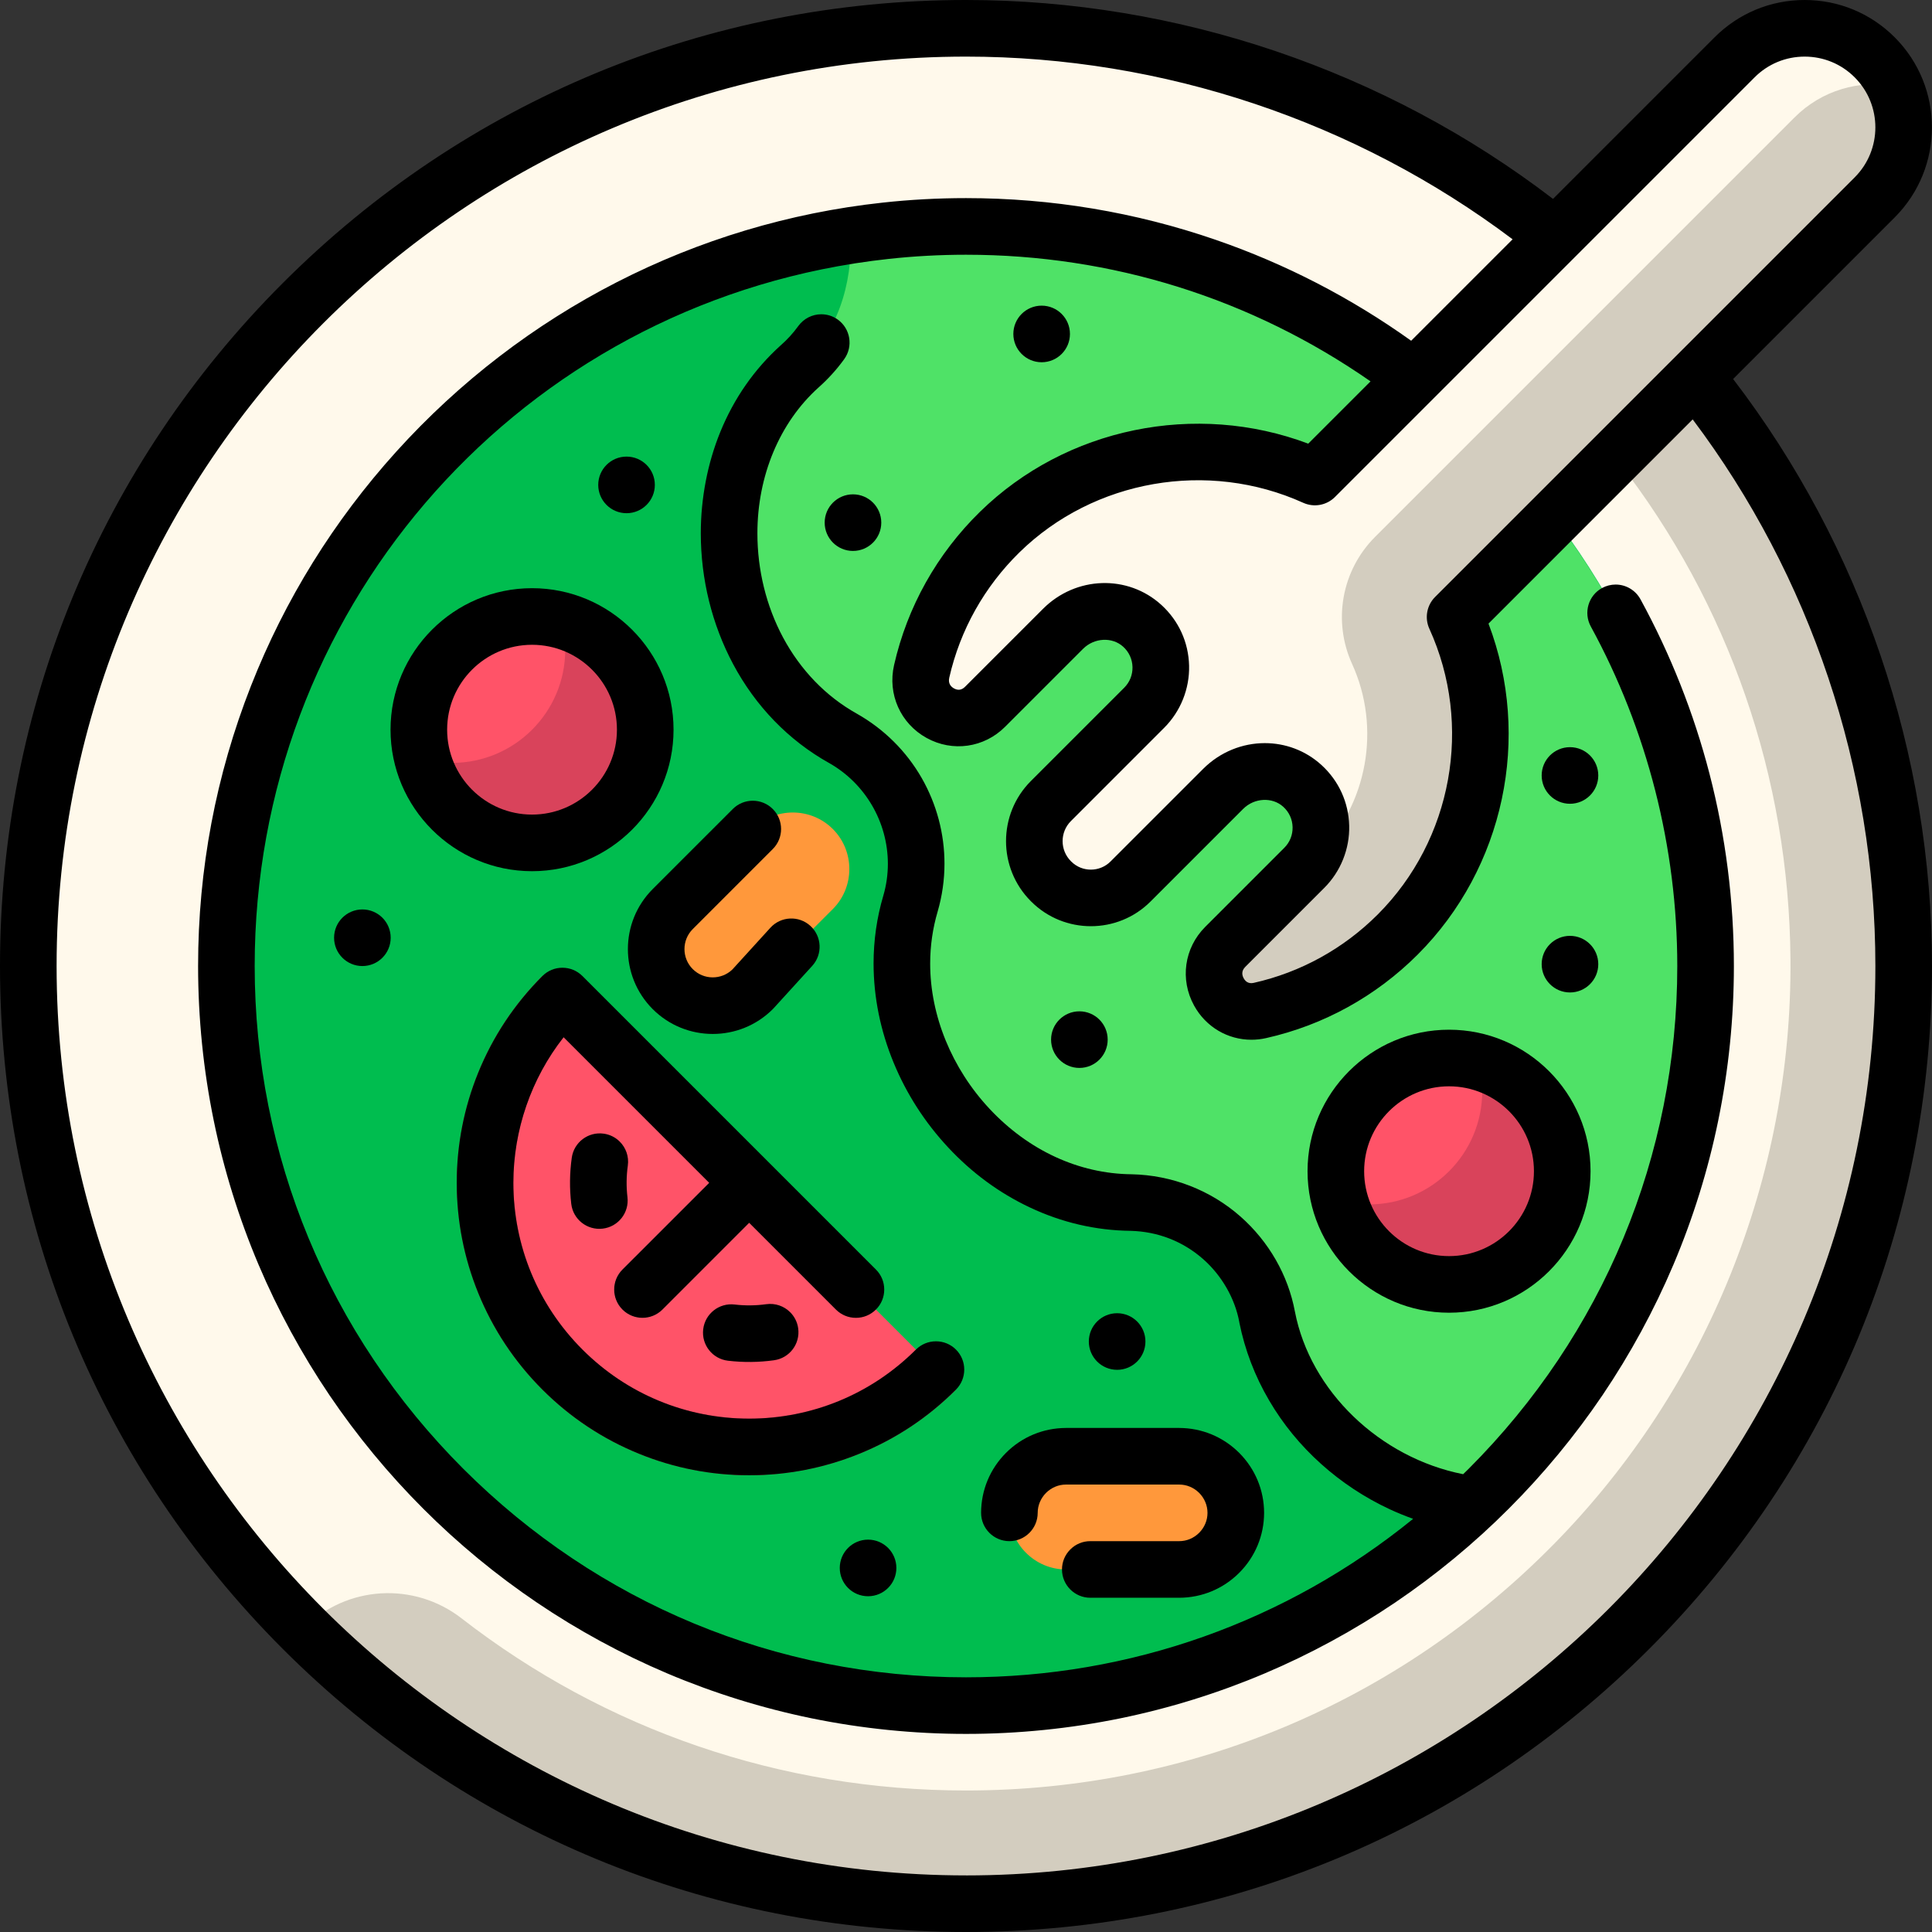 <svg height="512pt" viewBox="0 0 512 512" width="512pt" xmlns="http://www.w3.org/2000/svg"><rect x="0" y="0" width="512" height="512" fill="#333333" stroke="none"/><path d="m504.5 256c0 137.242-111.258 248.5-248.5 248.5s-248.5-111.258-248.5-248.5 111.258-248.5 248.5-248.5 248.5 111.258 248.5 248.5zm0 0" fill="#fff9eb"/><path d="m431.715 80.285-.281.281c-11.32 11.32-12.262 29.234-2.453 41.887 29.172 37.625 45.137 83.48 45.512 131.805.449 57.699-22.055 113.508-62.461 154.699-41.438 42.246-96.941 65.543-156.031 65.543-49.02 0-95.574-16.031-133.676-45.617-12.594-9.781-30.477-8.73-41.754 2.547l-.285.285c44.969 44.973 107.094 72.785 175.715 72.785 137.648 0 248.5-110.852 248.5-248.5 0-68.621-27.812-130.746-72.785-175.715zm0 0" fill="#d3cdbf"/><path d="m452 256c0 108.246-87.754 196-196 196s-196-87.754-196-196 87.754-196 196-196 196 87.754 196 196zm0 0" fill="#00bd4f"/><path d="m256 60c-10.371 0-20.555.816-30.492 2.375.262 13.219-3.41 25.758-13.629 34.754-29.047 26.234-23.387 79.051 11.496 98.52 15.859 8.945 22.715 27.34 17.926 43.797-11.008 37.168 19.25 78.824 58.453 79.238 18.922.434 33.113 14.336 36.047 30.312 5.18 26.301 28.293 46.188 54.418 49.699 38.008-35.773 61.781-86.508 61.781-142.695 0-108.074-87.926-196-196-196zm0 0" fill="#4fe267"/><path d="m170.996 193.375c0 16.566-13.43 30-30 30-16.566 0-30-13.434-30-30 0-16.57 13.434-30 30-30 16.57 0 30 13.43 30 30zm0 0" fill="#ff5368"/><path d="m148.773 164.398c.664 2.48 1.023 5.082 1.023 7.773 0 16.566-13.434 30-30 30-2.691 0-5.297-.359-7.777-1.023 3.426 12.797 15.098 22.227 28.977 22.227 16.57 0 30-13.434 30-30 0-13.879-9.426-25.555-22.223-28.977zm0 0" fill="#d9435b"/><path d="m149.047 362.953c27.336 27.34 71.656 27.34 98.992 0l-98.992-98.992c-27.34 27.336-27.34 71.656 0 98.992zm0 0" fill="#ff5368"/><path d="m193.238 308.152-28.285 28.285c-2.926 2.93-2.926 7.68 0 10.609 2.93 2.926 7.68 2.926 10.609 0l28.285-28.285zm0 0" fill="#ff7c8b"/><path d="m143.742 368.258c30.215 30.219 79.383 30.219 109.602 0l-10.609-10.605c-24.367 24.367-64.02 24.367-88.387 0-24.367-24.371-24.367-64.02 0-88.387l-10.605-10.609c-30.219 30.219-30.219 79.383 0 109.602zm0 0" fill="#c5324f"/><path d="m312.5 385.922h-30c-8.25 0-15 6.75-15 15s6.75 15 15 15h30c8.25 0 15-6.75 15-15s-6.75-15-15-15zm0 0" fill="#ff983b"/><path d="m199.492 219.699-21.211 21.211c-5.832 5.836-5.832 15.379 0 21.215 5.832 5.832 15.379 5.832 21.211 0l21.215-21.215c5.832-5.832 5.832-15.379 0-21.211-5.836-5.836-15.379-5.836-21.215 0zm0 0" fill="#ff983b"/><path d="m385.617 163.508 111.195-111.195c10.25-10.25 10.25-26.871 0-37.125-10.25-10.25-26.871-10.25-37.125 0l-111.219 111.223c-27.418-12.398-60.934-7.508-83.516 14.578-10.715 10.477-17.613 23.355-20.695 36.926-2.238 9.832 9.672 16.52 16.801 9.391l20.668-20.668c5.711-5.711 15.012-6.234 20.988-.801 6.375 5.805 6.551 15.688.523 21.715l-24.738 24.734c-5.836 5.836-5.84 15.387-.012 21.227l.109.109c5.781 5.766 15.23 5.762 21.008-.012l24.547-24.547c5.711-5.711 15.012-6.238 20.988-.801 6.375 5.805 6.551 15.684.523 21.715l-20.965 20.965c-7.051 7.051-.547 19.035 9.184 16.848 13.387-3.004 26.109-9.715 36.527-20.133 22.758-22.758 27.812-56.492 15.207-84.148zm0 0" fill="#fff9eb"/><path d="m475.598 31.098-111.195 111.195c-8.848 8.852-11.273 22.266-6.086 33.656 7.75 17 4.086 37.289-9.117 50.492-.762.762-1.547 1.492-2.355 2.191-.363.465-.754.914-1.18 1.344l-20.965 20.961c-7.051 7.055-.547 19.035 9.184 16.852 13.387-3.004 26.109-9.715 36.527-20.137 22.758-22.754 27.812-56.488 15.207-84.145l111.195-111.195c7.984-7.984 9.746-19.832 5.293-29.523-9.332-1.668-19.297 1.098-26.508 8.309zm0 0" fill="#d3cdbf"/><path d="m414.012 310.383c0 16.566-13.43 30-30 30-16.566 0-30-13.434-30-30 0-16.57 13.434-30 30-30 16.57 0 30 13.43 30 30zm0 0" fill="#ff5368"/><path d="m391.785 281.402c.664 2.48 1.023 5.086 1.023 7.777 0 16.566-13.43 30-30 30-2.688 0-5.293-.359-7.773-1.023 3.426 12.797 15.098 22.227 28.977 22.227 16.57 0 30-13.434 30-30 0-13.879-9.426-25.555-22.227-28.98zm0 0" fill="#d9435b"/><path d="m459.293 100.438c16.094-16.094 30.688-30.688 38.012-38.012l4.812-4.812c13.156-13.156 13.156-34.566 0-47.727-6.379-6.375-14.852-9.887-23.867-9.887s-17.488 3.512-23.863 9.887l-42.824 42.82c-44.449-34.031-99.418-52.707-155.562-52.707-68.379 0-132.668 26.629-181.02 74.98-48.352 48.352-74.98 112.641-74.98 181.02s26.629 132.668 74.98 181.02c48.352 48.352 112.641 74.98 181.02 74.98s132.668-26.629 181.02-74.98c48.352-48.352 74.98-112.641 74.98-181.02 0-56.145-18.676-111.109-52.707-155.562zm5.699-79.945c3.539-3.543 8.25-5.492 13.258-5.492s9.719 1.949 13.258 5.492c7.312 7.312 7.312 19.207 0 26.516l-4.812 4.812c-8.027 8.027-24.789 24.789-42.691 42.691-.004.004-.008.008-.012.012-29.133 29.133-61.273 61.273-63.68 63.68-2.211 2.215-2.816 5.566-1.52 8.414 11.617 25.496 6.117 55.93-13.684 75.734-9.066 9.062-20.43 15.328-32.871 18.121-1.457.328-2.242-.48-2.645-1.215-.422-.766-.695-1.91.41-3.016l20.961-20.961c4.328-4.328 6.73-10.32 6.586-16.441-.148-6.207-2.762-11.934-7.363-16.125-4.25-3.863-9.609-5.781-14.996-5.781-5.887 0-11.812 2.293-16.344 6.828l-24.547 24.543c-2.867 2.867-7.535 2.871-10.387.023l-.117-.117c-2.926-2.93-2.922-7.695.008-10.621l24.734-24.738c4.328-4.328 6.73-10.32 6.586-16.441-.148-6.207-2.762-11.934-7.363-16.121-8.895-8.094-22.66-7.637-31.34 1.043l-20.668 20.664c-.875.879-1.863 1.027-2.93.438-.773-.426-1.617-1.27-1.254-2.855 2.871-12.629 9.312-24.117 18.625-33.227 19.699-19.266 49.914-24.535 75.184-13.109 2.848 1.285 6.188.676 8.395-1.531l63.707-63.707s.004-.004.008-.008zm-208.992 476.508c-132.887 0-241-108.113-241-241s108.113-241 241-241c52.188 0 103.297 17.145 144.855 48.414l-26.883 26.883c-15.938-11.383-33.328-20.379-51.801-26.746-21.262-7.332-43.512-11.051-66.152-11.051h-.02c-7.391 0-14.828.398-22.121 1.199-49.52 5.379-95.289 28.832-128.891 66.02-16.539 18.312-29.488 39.191-38.469 62.031-9.301 23.66-14.02 48.641-14.02 74.25 0 13.789 1.398 27.57 4.148 40.969 2.672 13.051 6.672 25.891 11.871 38.172 5.109 12.059 11.43 23.68 18.781 34.57 7.289 10.77 15.66 20.91 24.871 30.117 9.207 9.223 19.348 17.582 30.129 24.871 10.879 7.352 22.5 13.672 34.559 18.781 12.281 5.199 25.121 9.199 38.172 11.879 13.398 2.742 27.18 4.141 40.969 4.141s27.57-1.398 40.969-4.141c13.051-2.68 25.891-6.68 38.172-11.879 12.059-5.109 23.68-11.43 34.57-18.781 10.77-7.289 20.91-15.648 30.117-24.871 9.211-9.207 17.582-19.348 24.871-30.117 7.352-10.891 13.672-22.512 18.781-34.57 5.199-12.281 9.199-25.121 11.867-38.172 2.75-13.398 4.152-27.18 4.152-40.969 0-17.238-2.172-34.371-6.461-50.941-4.16-16.07-10.312-31.629-18.289-46.238-1.32-2.41-3.84-3.91-6.59-3.91-1.25 0-2.492.32-3.594.918-3.629 1.98-4.969 6.551-2.988 10.184 14.988 27.457 22.922 58.578 22.922 89.988 0 50.25-19.633 97.57-55.273 133.23-.488.488-.988.961-1.48 1.445-22.066-4.363-40.527-22.004-44.586-43.125-1.793-9.609-6.922-18.551-14.434-25.172-7.918-6.98-18.148-10.957-28.809-11.188h-.09c-13.922-.152-27.27-6.312-37.59-17.352-10.02-10.719-15.75-24.762-15.73-38.52 0-4.691.672-9.309 1.98-13.75l.008-.031c1.191-4.109 1.801-8.359 1.801-12.648.012-7.922-2.07-15.75-6.008-22.66-4.07-7.129-10.031-13.051-17.23-17.109l-.031-.02c-8.148-4.551-14.898-11.543-19.531-20.203-4.438-8.32-6.777-17.859-6.777-27.57.008-15.25 5.879-29.309 16.121-38.566 2.59-2.293 4.906-4.84 6.887-7.59 2.422-3.363 1.66-8.062-1.699-10.48-1.289-.922-2.801-1.41-4.379-1.41-2.41 0-4.68 1.168-6.09 3.117-1.352 1.871-2.871 3.543-4.641 5.102l-.07.059c-6.949 6.281-12.32 13.992-15.961 22.91-3.379 8.281-5.168 17.57-5.168 26.859.008 12.16 2.961 24.141 8.551 34.633 5.949 11.188 14.738 20.25 25.41 26.219h.008c9.609 5.422 15.59 15.648 15.609 26.711 0 2.859-.398 5.699-1.199 8.438-1.719 5.801-2.59 11.863-2.59 17.992.012 8.93 1.801 17.781 5.32 26.309 3.41 8.27 8.27 15.82 14.441 22.441 6.27 6.73 13.527 12.07 21.578 15.871 8.531 4.039 17.551 6.137 26.801 6.238 7.191.191 13.82 2.77 19.168 7.461 4.961 4.359 8.461 10.461 9.613 16.711l.008.098c1.461 7.281 4.121 14.25 7.922 20.711 3.648 6.23 8.277 11.891 13.77 16.809 5.41 4.859 11.5 8.883 18.121 11.973 2.047.953 4.137 1.801 6.25 2.559-33.492 27.207-74.891 42-118.5 42-50.25 0-97.57-19.629-133.23-55.27-35.641-35.66-55.27-82.969-55.27-133.23-.02-93.336 67.625-171.793 158.824-186.168.184-.02.363-.051.543-.086 2.855-.441 5.734-.82 8.633-1.137 6.77-.738 13.66-1.109 20.5-1.109 38.723 0 75.609 11.582 107.215 33.559l-16.512 16.508c-29.801-11.227-64.164-4.27-86.992 18.059-11.383 11.133-19.258 25.18-22.77 40.625-1.758 7.73 1.711 15.492 8.633 19.312 6.867 3.793 15.223 2.605 20.785-2.957l20.668-20.668c2.953-2.957 7.727-3.203 10.637-.555 1.539 1.402 2.414 3.312 2.465 5.379.047 2.074-.73 4.02-2.195 5.484l-24.738 24.734c-8.77 8.773-8.773 23.047-.02 31.82l.125.125c8.719 8.703 22.895 8.695 31.605-.016l24.547-24.547c2.953-2.957 7.73-3.203 10.641-.555 1.539 1.402 2.414 3.312 2.461 5.379.051 2.074-.73 4.02-2.195 5.484l-20.961 20.961c-5.562 5.566-6.746 13.945-2.945 20.855 3.137 5.695 8.945 9.051 15.191 9.051 1.281 0 2.582-.141 3.883-.434 15.215-3.414 29.113-11.074 40.191-22.152 22.957-22.957 30.188-57.602 18.754-87.695 8.742-8.742 31.648-31.652 54.113-54.117 31.27 41.566 48.414 92.672 48.414 144.859 0 132.887-108.113 241-241 241zm0 0"/><path d="m233.547 138.504c0 4.141-3.359 7.5-7.5 7.5-4.145 0-7.5-3.359-7.5-7.5 0-4.145 3.355-7.5 7.5-7.5 4.141 0 7.5 3.355 7.5 7.5zm0 0"/><path d="m103.535 248.512c0 4.141-3.355 7.5-7.5 7.5-4.141 0-7.5-3.359-7.5-7.5 0-4.145 3.359-7.5 7.5-7.5 4.145 0 7.5 3.355 7.5 7.5zm0 0"/><path d="m293.547 275.512c0 4.141-3.355 7.5-7.5 7.5-4.141 0-7.5-3.359-7.5-7.5 0-4.145 3.359-7.5 7.5-7.5 4.145 0 7.5 3.355 7.5 7.5zm0 0"/><path d="m423.559 205.508c0 4.141-3.359 7.5-7.5 7.5-4.145 0-7.5-3.359-7.5-7.5 0-4.145 3.355-7.5 7.5-7.5 4.141 0 7.5 3.355 7.5 7.5zm0 0"/><path d="m423.559 255.512c0 4.141-3.359 7.5-7.5 7.5-4.145 0-7.5-3.359-7.5-7.5 0-4.145 3.355-7.5 7.5-7.5 4.141 0 7.5 3.355 7.5 7.5zm0 0"/><path d="m303.551 355.516c0 4.141-3.359 7.5-7.5 7.5-4.145 0-7.5-3.359-7.5-7.5s3.355-7.5 7.5-7.5c4.141 0 7.5 3.359 7.5 7.5zm0 0"/><path d="m237.547 415.52c0 4.145-3.359 7.5-7.5 7.5-4.145 0-7.5-3.355-7.5-7.5 0-4.141 3.355-7.5 7.5-7.5 4.141 0 7.5 3.359 7.5 7.5zm0 0"/><path d="m283.547 88.5c0 4.141-3.355 7.5-7.5 7.5-4.141 0-7.5-3.359-7.5-7.5 0-4.145 3.359-7.5 7.5-7.5 4.145 0 7.5 3.355 7.5 7.5zm0 0"/><path d="m173.539 128.504c0 4.141-3.355 7.5-7.5 7.5-4.141 0-7.5-3.359-7.5-7.5 0-4.145 3.359-7.5 7.5-7.5 4.145 0 7.5 3.355 7.5 7.5zm0 0"/><path d="m178.496 193.375c0-20.68-16.82-37.5-37.5-37.5-20.676 0-37.5 16.82-37.5 37.5 0 20.676 16.824 37.5 37.5 37.5 20.68 0 37.5-16.824 37.5-37.5zm-60 0c0-12.406 10.094-22.5 22.5-22.5 12.41 0 22.5 10.094 22.5 22.5s-10.09 22.5-22.5 22.5c-12.406 0-22.5-10.094-22.5-22.5zm0 0"/><path d="m384.012 272.883c-20.676 0-37.5 16.82-37.5 37.5 0 20.676 16.824 37.5 37.5 37.5 20.68 0 37.5-16.824 37.5-37.5 0-20.68-16.82-37.5-37.5-37.5zm0 60c-12.406 0-22.5-10.094-22.5-22.5 0-12.41 10.094-22.5 22.5-22.5s22.5 10.09 22.5 22.5c0 12.406-10.094 22.5-22.5 22.5zm0 0"/><path d="m267.5 408.422c4.141 0 7.5-3.363 7.5-7.5 0-1.98.789-3.852 2.211-5.293 1.43-1.418 3.309-2.207 5.289-2.207h30c1.98 0 3.859.789 5.289 2.207 1.422 1.441 2.211 3.312 2.211 5.293 0 1.977-.789 3.859-2.211 5.289-1.438 1.43-3.309 2.211-5.289 2.211h-23.562c-2 0-3.879.777-5.297 2.199-1.422 1.418-2.203 3.301-2.203 5.301 0 4.137 3.371 7.5 7.5 7.5h23.562c6.012-.012 11.648-2.363 15.898-6.602 4.242-4.242 6.59-9.891 6.602-15.898-.012-6.012-2.359-11.652-6.602-15.902-4.25-4.238-9.891-6.578-15.898-6.598h-30c-6.012.02-11.648 2.359-15.898 6.598-4.242 4.25-6.59 9.891-6.602 15.902 0 4.137 3.359 7.5 7.5 7.5zm0 0"/><path d="m172.977 267.43c4.387 4.387 10.148 6.578 15.91 6.578s11.523-2.191 15.91-6.578c.082-.082.164-.168.242-.254l10.211-11.211c2.789-3.062 2.566-7.809-.492-10.598-3.062-2.789-7.809-2.566-10.598.496l-10.074 11.062c-2.934 2.82-7.613 2.789-10.5-.102-2.926-2.926-2.926-7.684 0-10.605l21.211-21.215c2.93-2.93 2.93-7.68 0-10.605-2.93-2.93-7.68-2.93-10.605 0l-21.215 21.211c-8.773 8.773-8.773 23.047 0 31.82zm0 0"/><path d="m149.039 256.461c-2 0-3.879.777-5.301 2.199-7.387 7.391-13.117 16.012-17.02 25.641-3.77 9.289-5.68 19.109-5.68 29.16 0 10.051 1.91 19.859 5.68 29.16 3.902 9.617 9.633 18.25 17.02 25.641 7.391 7.387 16.012 13.109 25.633 17.008 9.289 3.781 19.09 5.691 29.141 5.691h.066c10.043 0 19.852-1.922 29.141-5.691 9.621-3.898 18.242-9.621 25.621-17.008 2.93-2.934 2.93-7.684 0-10.613-1.41-1.41-3.301-2.188-5.301-2.188s-3.891.777-5.301 2.188c-.027.031-.059.062-.09.09-11.797 11.742-27.457 18.211-44.109 18.223-16.699-.012-32.391-6.512-44.188-18.312-11.801-11.797-18.301-27.5-18.312-44.188.012-13.973 4.742-27.672 13.32-38.582l38.578 38.578-22.984 22.98c-2.926 2.93-2.926 7.68 0 10.609 2.93 2.93 7.68 2.93 10.609 0l22.98-22.984 22.977 22.977c1.422 1.422 3.301 2.203 5.312 2.203 2 0 3.879-.781 5.301-2.203 1.418-1.406 2.199-3.289 2.199-5.297 0-2-.781-3.891-2.199-5.301l-77.781-77.781c-1.422-1.422-3.301-2.199-5.312-2.199zm0 0"/><path d="m203.066 345.625c-2.777.387-5.598.414-8.383.086-4.113-.488-7.844 2.453-8.328 6.566-.488 4.113 2.453 7.844 6.566 8.328 4.059.48 8.168.441 12.215-.125 4.102-.57 6.965-4.359 6.391-8.461-.23-1.68-1.004-3.152-2.121-4.266-1.602-1.605-3.918-2.465-6.34-2.129zm0 0"/><path d="m164.25 302.551c-1.109-1.113-2.578-1.887-4.258-2.121-4.102-.574-7.895 2.281-8.469 6.383-.566 4.047-.613 8.156-.137 12.215.48 4.113 4.207 7.059 8.324 6.574 4.113-.48 7.055-4.207 6.574-8.32-.328-2.785-.297-5.605.094-8.383.34-2.426-.52-4.742-2.129-6.348zm0 0"/></svg>
